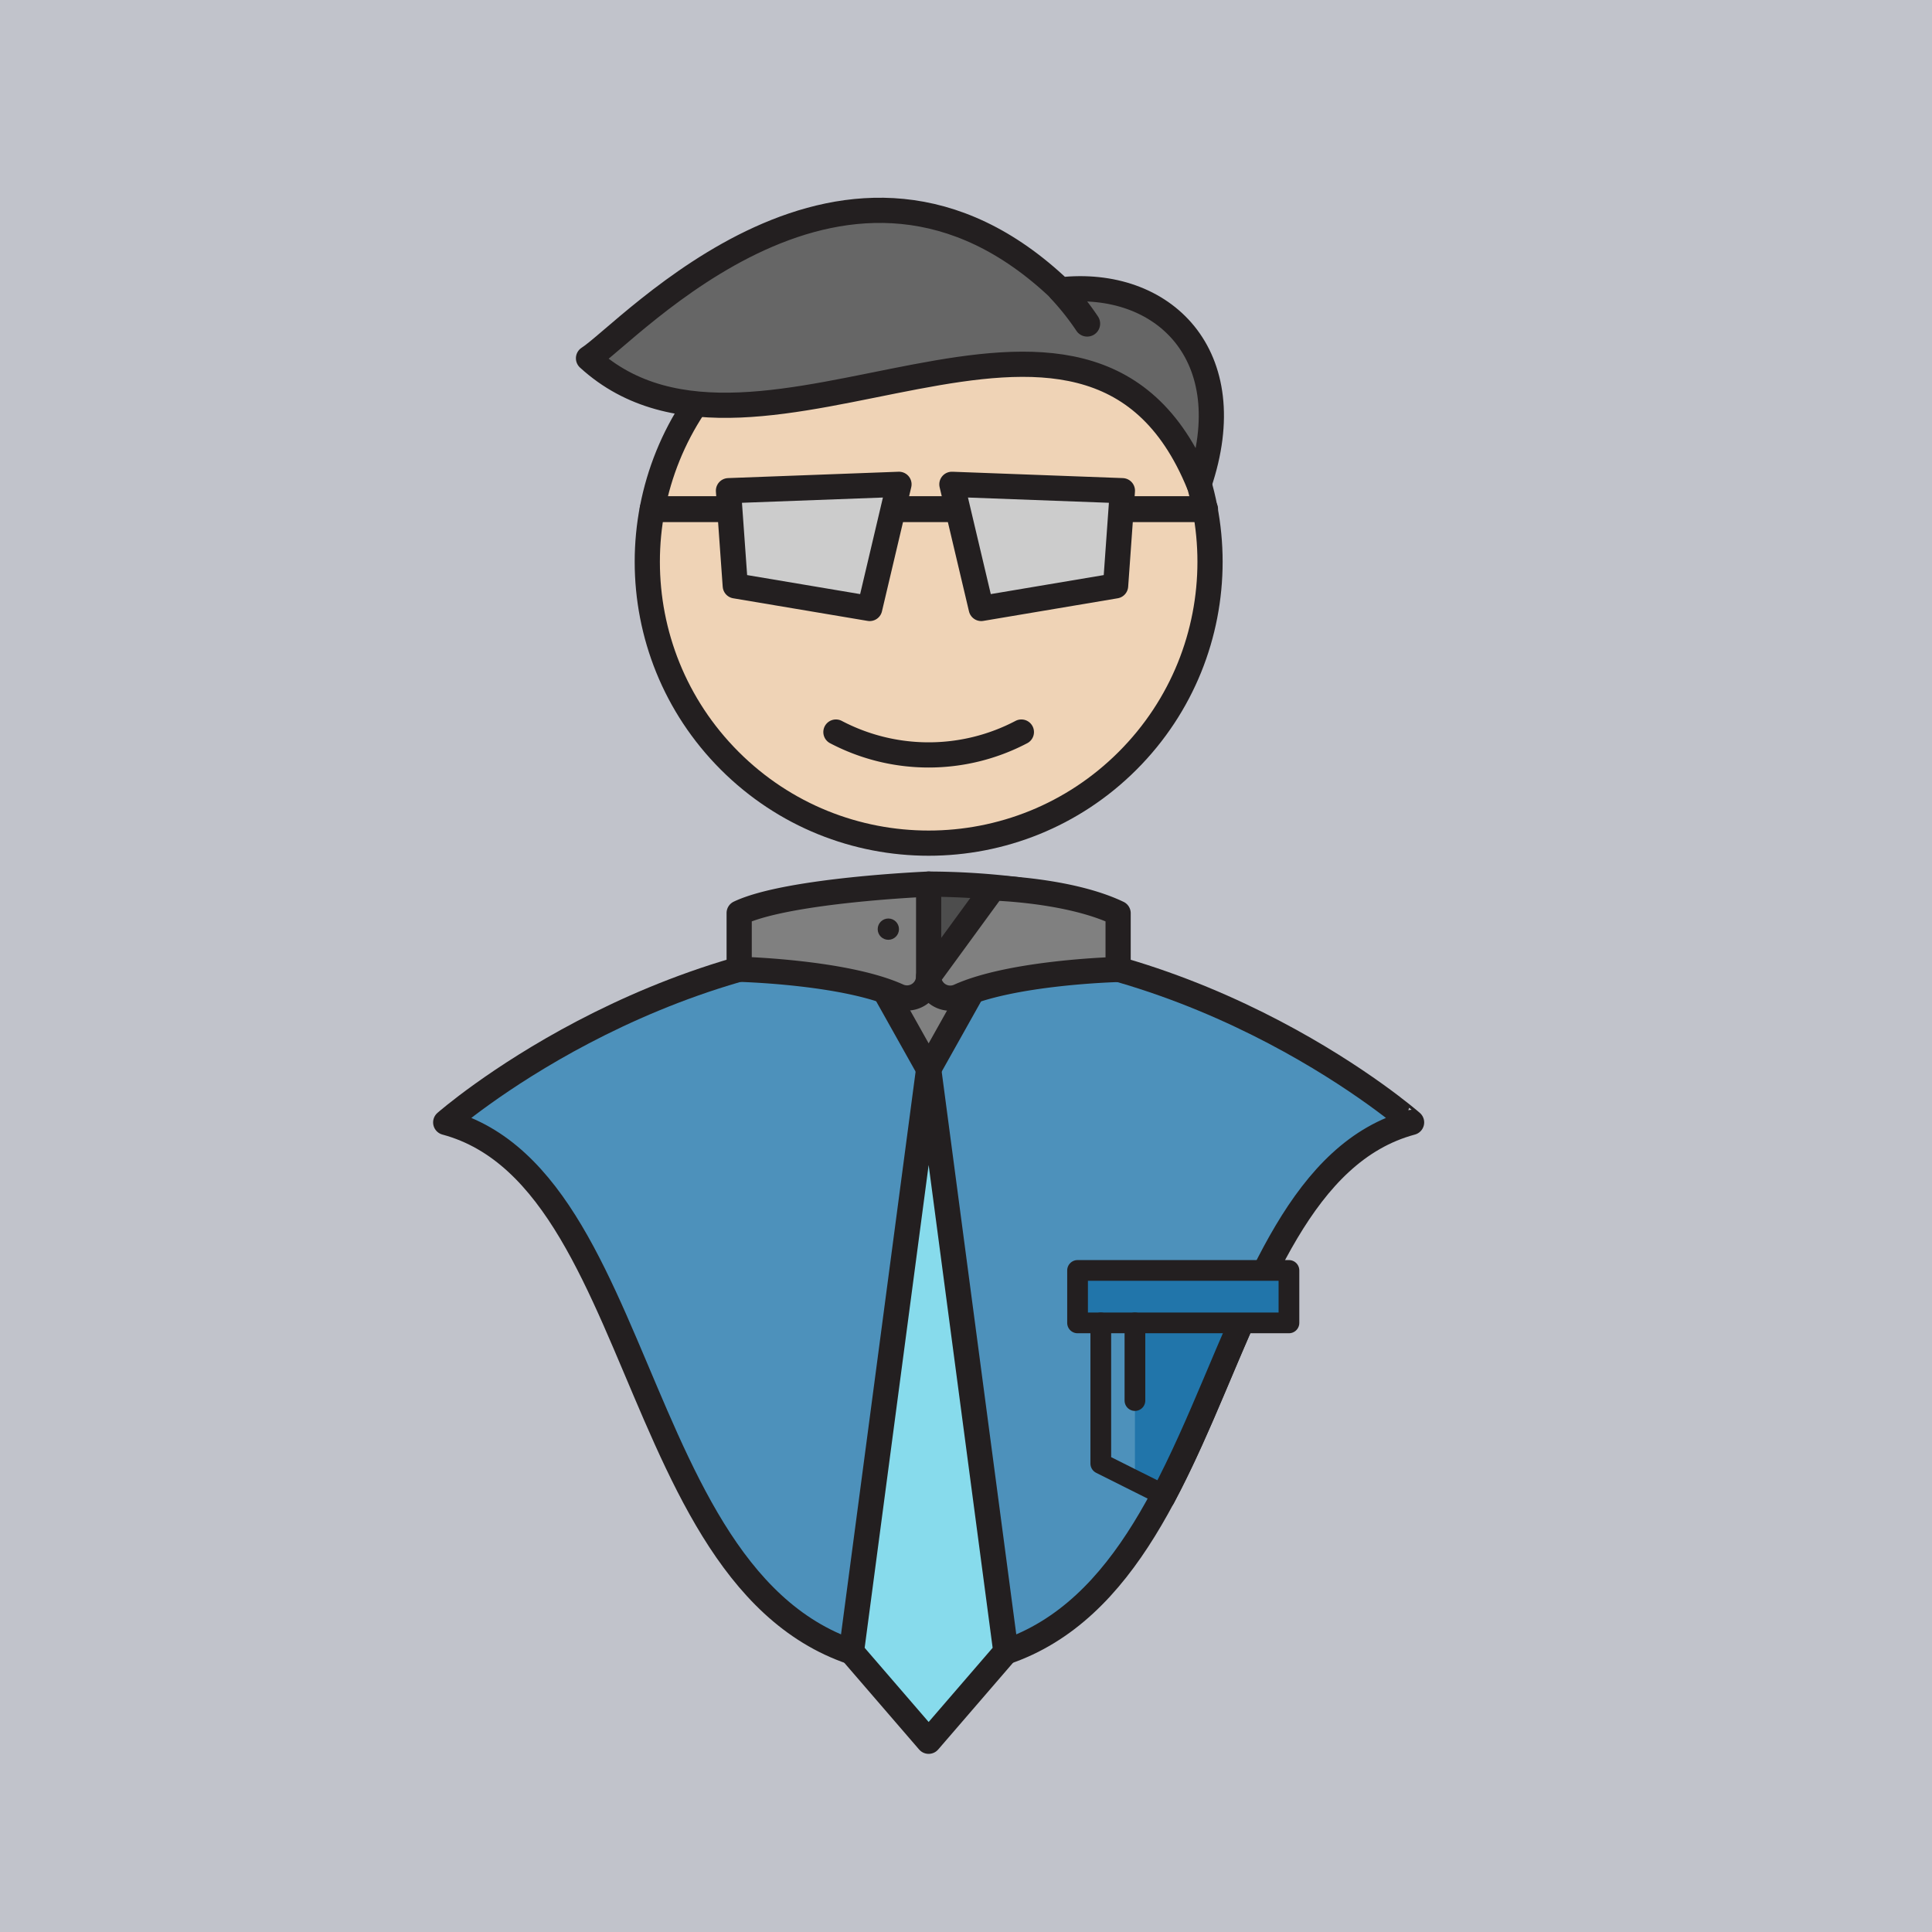 <svg id="a0ce2042-ae3c-4379-a044-7a14247a0f09" data-name="Layer 2" xmlns="http://www.w3.org/2000/svg" viewBox="0 0 306.72 306.72"><defs><style>.adb99911-f386-418b-a3e3-ee6439a6ab54{fill:#c1c3cb;}.fd4f7788-ef5f-40f3-9c0d-9b211641bfab{fill:#4d91bb;}.a8275114-c705-470f-a133-8a4abcb53885,.ac84939c-7e63-4657-9aa9-4af33610432c,.b0d8630e-fe9f-45c1-b3f0-de0d621a0930,.b485a628-5e27-4251-ad0e-06a63e8c9fa3,.b520afae-f155-4d4b-b4d4-b835775fc12a,.e12ae0ff-fd11-4356-b098-4992504b9edd,.e1743a9c-610a-49b6-8668-ef7cba49b340,.e952eafb-ca28-4bdf-8dfd-cd14db043a46,.ef40f3eb-4e76-4efe-8b8c-8a8fc7118c23,.f09b886e-431f-4926-9b80-20f942d7584f,.fd4f7788-ef5f-40f3-9c0d-9b211641bfab{stroke:#231f20;stroke-linecap:round;stroke-linejoin:round;}.a8275114-c705-470f-a133-8a4abcb53885,.ac84939c-7e63-4657-9aa9-4af33610432c,.b520afae-f155-4d4b-b4d4-b835775fc12a,.e1743a9c-610a-49b6-8668-ef7cba49b340,.e952eafb-ca28-4bdf-8dfd-cd14db043a46,.ef40f3eb-4e76-4efe-8b8c-8a8fc7118c23,.f09b886e-431f-4926-9b80-20f942d7584f,.fd4f7788-ef5f-40f3-9c0d-9b211641bfab{stroke-width:4px;}.ef40f3eb-4e76-4efe-8b8c-8a8fc7118c23{fill:gray;}.b520afae-f155-4d4b-b4d4-b835775fc12a{fill:#4d4d4d;}.f09b886e-431f-4926-9b80-20f942d7584f{fill:#efd3b6;}.ac84939c-7e63-4657-9aa9-4af33610432c,.b0d8630e-fe9f-45c1-b3f0-de0d621a0930,.e12ae0ff-fd11-4356-b098-4992504b9edd{fill:none;}.ad64bcf8-bc3c-43ee-b859-9e410dfc8bfd{fill:#231f20;}.e952eafb-ca28-4bdf-8dfd-cd14db043a46{fill:#87dbec;}.e12ae0ff-fd11-4356-b098-4992504b9edd{stroke-width:4.11px;}.e1743a9c-610a-49b6-8668-ef7cba49b340{fill:#ccc;}.a8275114-c705-470f-a133-8a4abcb53885{fill:#666;}.af635d4e-074a-46a5-8386-e536f239af5a,.b485a628-5e27-4251-ad0e-06a63e8c9fa3{fill:#2175aa;}.b0d8630e-fe9f-45c1-b3f0-de0d621a0930,.b485a628-5e27-4251-ad0e-06a63e8c9fa3{stroke-width:3.29px;}</style></defs><title>avatarIcon</title><g id="ae67f1c0-838f-41e2-a2cf-648b067fe923" data-name="Layer 3"><rect class="adb99911-f386-418b-a3e3-ee6439a6ab54" width="306.72" height="306.72"/></g><path class="fd4f7788-ef5f-40f3-9c0d-9b211641bfab" d="M706.75,449.16c-44,0-76.67,28.67-76.67,28.67,34.67,9.33,28.67,86,76.67,86s42-76.67,76.67-86C783.42,477.83,750.75,449.16,706.75,449.16Z" transform="translate(-559.32 -299.64)"/><polygon class="ef40f3eb-4e76-4efe-8b8c-8a8fc7118c23" points="147.43 169.73 140.54 157.44 147.43 150.54 154.32 157.44 147.43 169.73"/><path class="b520afae-f155-4d4b-b4d4-b835775fc12a" d="M706.75,440a118.63,118.63,0,0,1,14,.87c4.74.58-4.84,9.32-4.84,9.32l-5,4.21-6.21.44Z" transform="translate(-559.32 -299.64)"/><circle class="f09b886e-431f-4926-9b80-20f942d7584f" cx="706.75" cy="388.83" r="44.67" transform="translate(-627.26 313.99) rotate(-45)"/><path class="ac84939c-7e63-4657-9aa9-4af33610432c" d="M721.47,415.86a31.66,31.66,0,0,1-29.44,0" transform="translate(-559.32 -299.64)"/><path class="ef40f3eb-4e76-4efe-8b8c-8a8fc7118c23" d="M706.75,449.16V440s-22.33.92-30.08,4.59v8.93s16.79.41,25.28,4.27a3.43,3.43,0,0,0,4.8-3.16Z" transform="translate(-559.32 -299.64)"/><path class="ef40f3eb-4e76-4efe-8b8c-8a8fc7118c23" d="M717,440.62s12.08.29,19.83,4v8.93s-16.79.41-25.28,4.27a3.43,3.43,0,0,1-4.8-3.16Z" transform="translate(-559.32 -299.64)"/><circle class="ad64bcf8-bc3c-43ee-b859-9e410dfc8bfd" cx="141.03" cy="147.51" r="1.69"/><polygon class="e952eafb-ca28-4bdf-8dfd-cd14db043a46" points="147.43 276.44 135.17 262.23 147.43 169.73 159.69 262.23 147.43 276.44"/><line class="e12ae0ff-fd11-4356-b098-4992504b9edd" x1="103.61" y1="80.83" x2="191.32" y2="80.83"/><polygon class="e1743a9c-610a-49b6-8668-ef7cba49b340" points="138.07 96.6 116.73 93.01 115.65 77.9 142.72 76.89 138.07 96.6"/><polygon class="e1743a9c-610a-49b6-8668-ef7cba49b340" points="155.78 96.6 177.11 93.01 178.19 77.9 151.12 76.89 155.78 96.6"/><path class="a8275114-c705-470f-a133-8a4abcb53885" d="M652.75,356.52c6.33-4,41.17-43.06,74.92-10.86,16.25-1.81,29,10.29,22,30.87C731.92,333,679.75,381.19,652.75,356.52Z" transform="translate(-559.32 -299.64)"/><path class="e12ae0ff-fd11-4356-b098-4992504b9edd" d="M727.67,345.66a42.19,42.19,0,0,1,4.25,5.36" transform="translate(-559.32 -299.64)"/><path class="af635d4e-074a-46a5-8386-e536f239af5a" d="M739.5,509.66V534l4.59,2.34s11.24-25.84,12.49-26.67Z" transform="translate(-559.32 -299.64)"/><path class="ac84939c-7e63-4657-9aa9-4af33610432c" d="M743.91,537.35c6.12-11.47,10.69-24.8,16.32-36" transform="translate(-559.32 -299.64)"/><rect class="b485a628-5e27-4251-ad0e-06a63e8c9fa3" x="171.07" y="201.69" width="33.56" height="8.33"/><polyline class="b0d8630e-fe9f-45c1-b3f0-de0d621a0930" points="174.76 210.02 174.76 232.35 184.77 237.36"/><line class="b0d8630e-fe9f-45c1-b3f0-de0d621a0930" x1="180.18" y1="210.02" x2="180.18" y2="222.35"/></svg>
